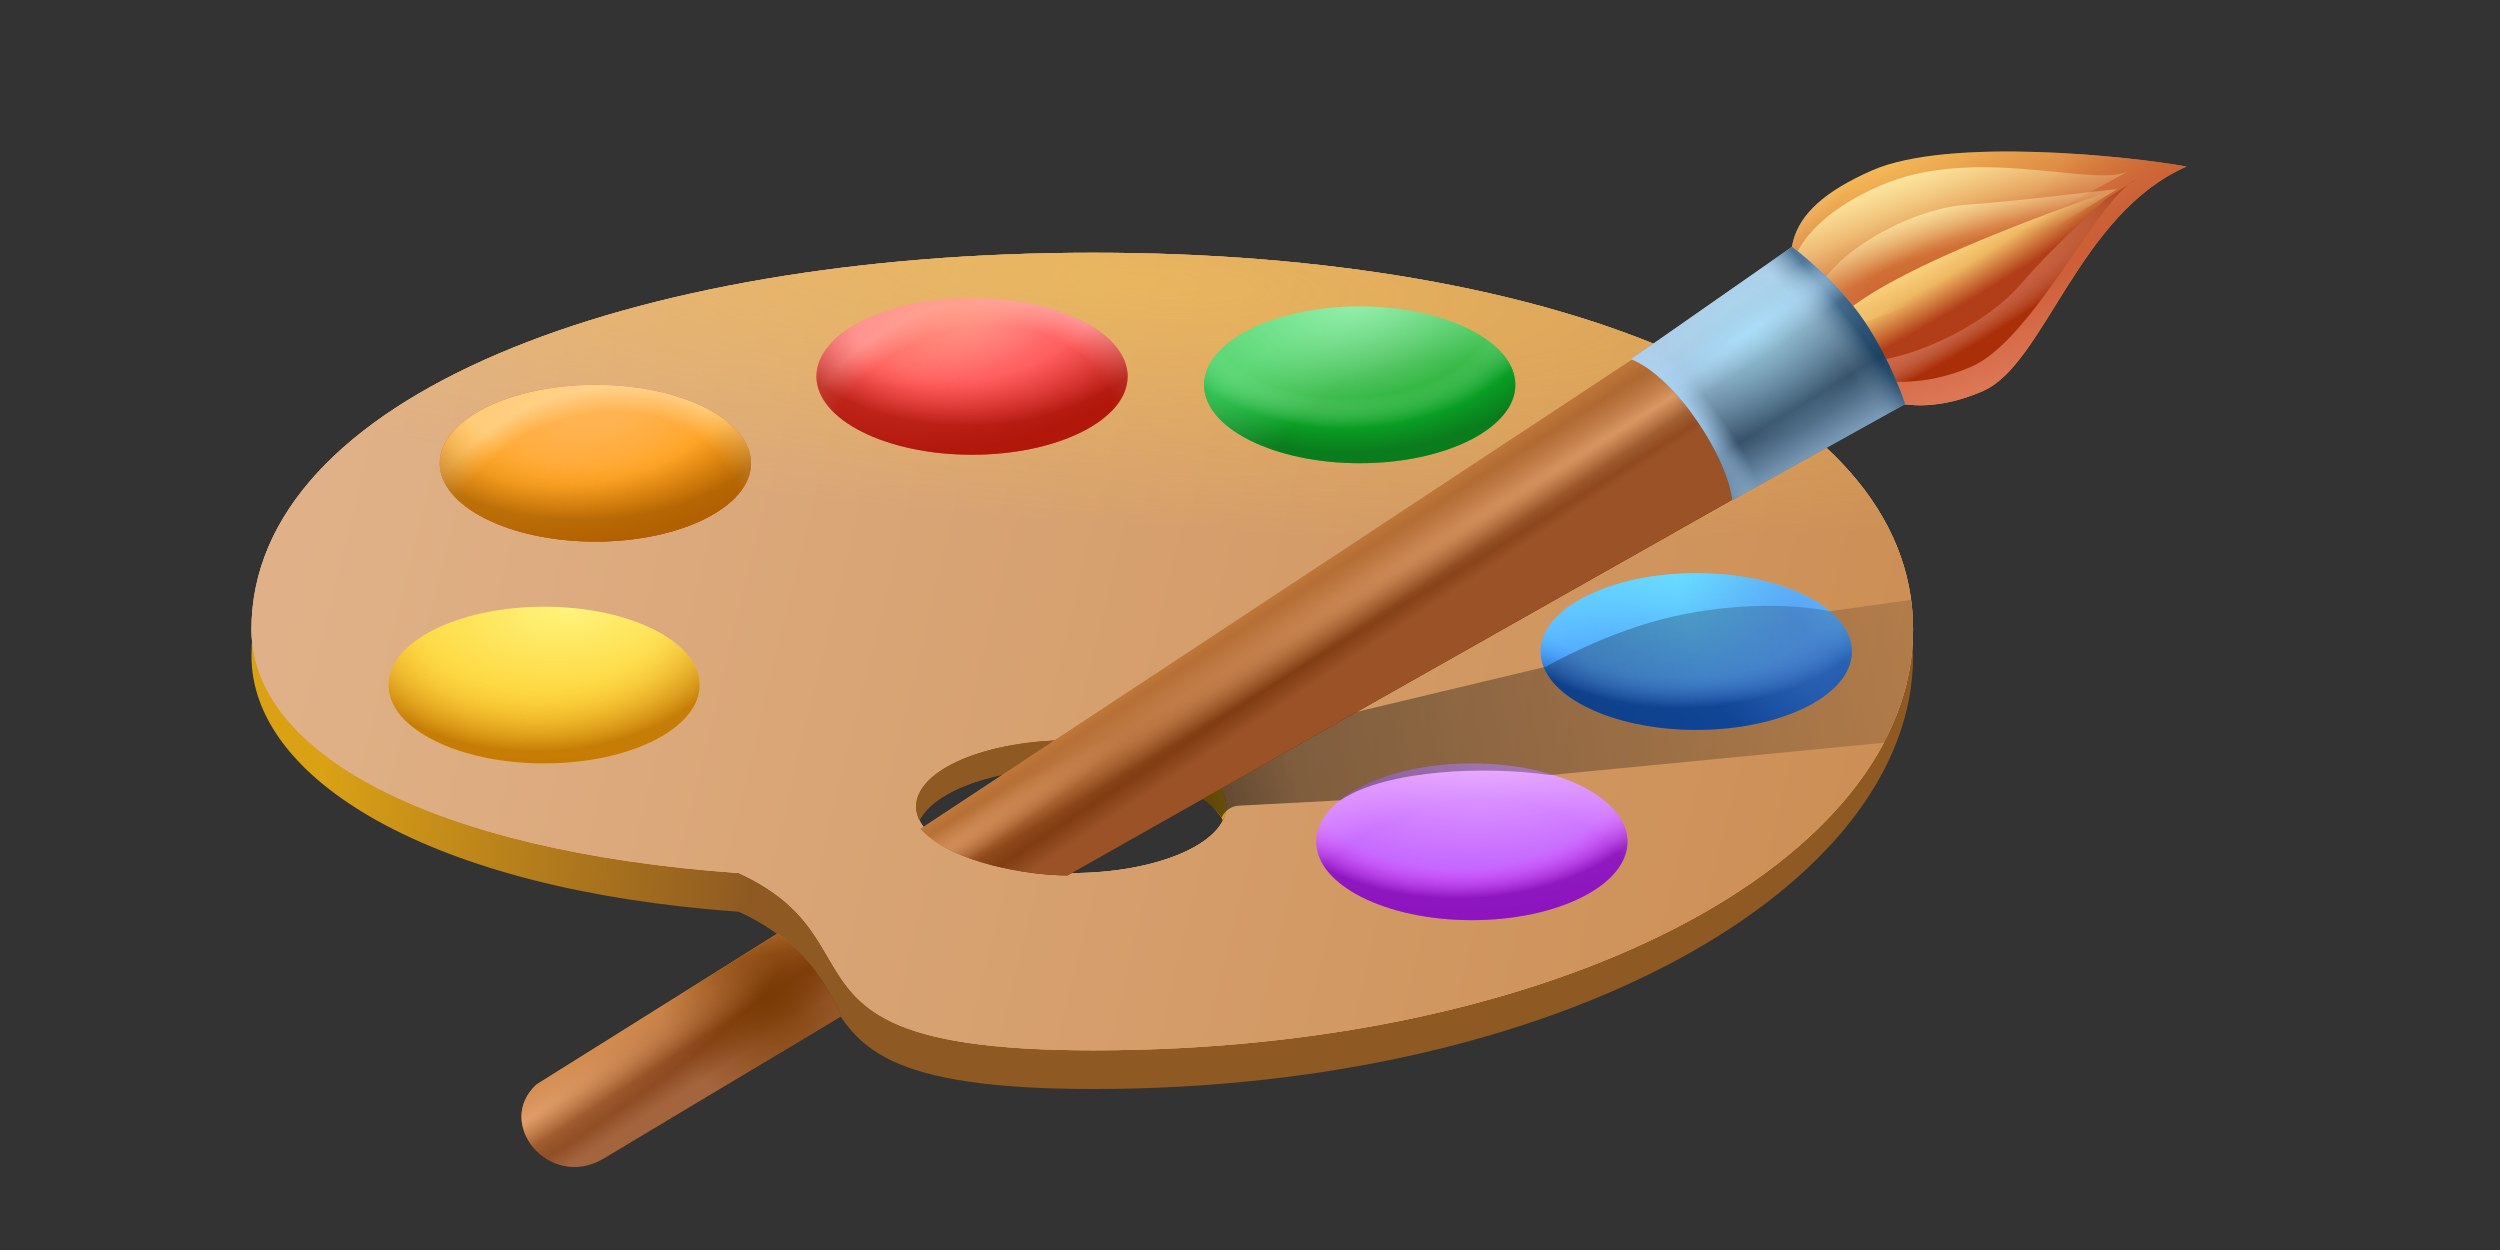 <svg viewBox="0 0 240 120" fill="none" xmlns="http://www.w3.org/2000/svg">
<rect x="0" y="0" width="240" height="120" fill="#333333" stroke="none"/>
<path fill-rule="evenodd" clip-rule="evenodd" d="M104.962 104.545C149.598 104.545 183.656 85.29 183.656 62.972C183.656 40.654 149.598 26.815 104.962 26.815C60.326 26.815 24.141 40.654 24.141 62.972C24.141 74.756 41.156 85.403 70.932 87.529C76.182 89.939 77.883 92.856 79.478 95.589C82.252 100.345 84.701 104.545 104.962 104.545ZM102.835 86.368C111.058 86.368 117.723 83.511 117.723 79.987C117.723 76.463 111.058 73.606 102.835 73.606C94.613 73.606 87.947 76.463 87.947 79.987C87.947 83.511 94.613 86.368 102.835 86.368Z" fill="url(#paint0_linear_8176_415)"/>
<path fill-rule="evenodd" clip-rule="evenodd" d="M104.962 100.831C149.598 100.831 183.656 82.738 183.656 60.42C183.656 38.102 149.598 24.263 104.962 24.263C60.326 24.263 24.141 38.102 24.141 60.42C24.141 72.204 41.156 81.689 70.932 83.816C76.182 86.225 77.883 89.142 79.478 91.875C82.252 96.632 84.701 100.831 104.962 100.831ZM102.835 83.816C111.058 83.816 117.723 80.959 117.723 77.435C117.723 73.911 111.058 71.054 102.835 71.054C94.613 71.054 87.947 73.911 87.947 77.435C87.947 80.959 94.613 83.816 102.835 83.816Z" fill="url(#paint1_linear_8176_415)"/>
<path fill-rule="evenodd" clip-rule="evenodd" d="M104.962 100.831C149.598 100.831 183.656 82.738 183.656 60.42C183.656 38.102 149.598 24.263 104.962 24.263C60.326 24.263 24.141 38.102 24.141 60.42C24.141 72.204 41.156 81.689 70.932 83.816C76.182 86.225 77.883 89.142 79.478 91.875C82.252 96.632 84.701 100.831 104.962 100.831ZM102.835 83.816C111.058 83.816 117.723 80.959 117.723 77.435C117.723 73.911 111.058 71.054 102.835 71.054C94.613 71.054 87.947 73.911 87.947 77.435C87.947 80.959 94.613 83.816 102.835 83.816Z" fill="url(#paint2_linear_8176_415)"/>
<path fill-rule="evenodd" clip-rule="evenodd" d="M104.962 100.831C149.598 100.831 183.656 82.738 183.656 60.42C183.656 38.102 149.598 24.263 104.962 24.263C60.326 24.263 24.141 38.102 24.141 60.42C24.141 72.204 41.156 81.689 70.932 83.816C76.182 86.225 77.883 89.142 79.478 91.875C82.252 96.632 84.701 100.831 104.962 100.831ZM102.835 83.816C111.058 83.816 117.723 80.959 117.723 77.435C117.723 73.911 111.058 71.054 102.835 71.054C94.613 71.054 87.947 73.911 87.947 77.435C87.947 80.959 94.613 83.816 102.835 83.816Z" fill="url(#paint3_linear_8176_415)"/>
<path fill-rule="evenodd" clip-rule="evenodd" d="M104.962 100.831C149.598 100.831 183.656 82.738 183.656 60.42C183.656 38.102 149.598 24.263 104.962 24.263C60.326 24.263 24.141 38.102 24.141 60.42C24.141 72.204 41.156 81.689 70.932 83.816C76.182 86.225 77.883 89.142 79.478 91.875C82.252 96.632 84.701 100.831 104.962 100.831ZM102.835 83.816C111.058 83.816 117.723 80.959 117.723 77.435C117.723 73.911 111.058 71.054 102.835 71.054C94.613 71.054 87.947 73.911 87.947 77.435C87.947 80.959 94.613 83.816 102.835 83.816Z" fill="url(#paint4_radial_8176_415)"/>
<path d="M117.4 78.764C117.612 78.335 117.723 77.89 117.723 77.435C117.723 73.911 111.057 71.054 102.835 71.054C94.612 71.054 87.947 73.911 87.947 77.435C87.947 77.89 88.058 78.335 88.27 78.764C89.697 75.878 95.676 73.713 102.835 73.713C109.994 73.713 115.973 75.878 117.4 78.764Z" fill="#8E5922"/>
<path d="M117.4 78.764C117.612 78.335 117.723 77.89 117.723 77.435C117.723 73.911 111.057 71.054 102.835 71.054C94.612 71.054 87.947 73.911 87.947 77.435C87.947 77.89 88.058 78.335 88.27 78.764C89.697 75.878 95.676 73.713 102.835 73.713C109.994 73.713 115.973 75.878 117.4 78.764Z" fill="url(#paint5_linear_8176_415)"/>
<ellipse cx="52.233" cy="65.767" rx="14.938" ry="7.523" fill="url(#paint6_radial_8176_415)"/>
<ellipse cx="52.233" cy="65.767" rx="14.938" ry="7.523" fill="url(#paint7_radial_8176_415)"/>
<ellipse cx="57.155" cy="44.468" rx="14.938" ry="7.523" fill="url(#paint8_radial_8176_415)"/>
<ellipse cx="57.155" cy="44.468" rx="14.938" ry="7.523" fill="url(#paint9_radial_8176_415)"/>
<ellipse cx="57.155" cy="44.468" rx="14.938" ry="7.523" fill="url(#paint10_radial_8176_415)"/>
<ellipse cx="57.155" cy="44.468" rx="14.938" ry="7.523" fill="url(#paint11_radial_8176_415)"/>
<ellipse cx="93.314" cy="36.132" rx="14.938" ry="7.523" fill="url(#paint12_radial_8176_415)"/>
<ellipse cx="93.314" cy="36.132" rx="14.938" ry="7.523" fill="url(#paint13_radial_8176_415)"/>
<ellipse cx="93.314" cy="36.132" rx="14.938" ry="7.523" fill="url(#paint14_radial_8176_415)"/>
<ellipse cx="93.314" cy="36.132" rx="14.938" ry="7.523" fill="url(#paint15_radial_8176_415)"/>
<ellipse cx="130.535" cy="36.945" rx="14.938" ry="7.523" fill="url(#paint16_radial_8176_415)"/>
<ellipse cx="130.535" cy="36.945" rx="14.938" ry="7.523" fill="url(#paint17_radial_8176_415)"/>
<ellipse cx="130.535" cy="36.945" rx="14.938" ry="7.523" fill="url(#paint18_radial_8176_415)"/>
<ellipse cx="162.837" cy="62.547" rx="14.938" ry="7.523" fill="url(#paint19_radial_8176_415)"/>
<ellipse cx="162.837" cy="62.547" rx="14.938" ry="7.523" fill="url(#paint20_radial_8176_415)"/>
<ellipse cx="162.837" cy="62.547" rx="14.938" ry="7.523" fill="url(#paint21_radial_8176_415)"/>
<ellipse cx="162.837" cy="62.547" rx="14.938" ry="7.523" fill="url(#paint22_radial_8176_415)"/>
<ellipse cx="141.302" cy="80.812" rx="14.938" ry="7.523" fill="url(#paint23_radial_8176_415)"/>
<ellipse cx="141.302" cy="80.812" rx="14.938" ry="7.523" fill="url(#paint24_radial_8176_415)"/>
<ellipse cx="141.302" cy="80.812" rx="14.938" ry="7.523" fill="url(#paint25_radial_8176_415)"/>
<path d="M183.462 57.591L175.659 58.682C175.659 58.682 169.383 57.224 160.617 59.188C154.296 60.604 148.42 63.999 148.42 63.999L112.486 72.576C113.436 72.924 114.571 74.689 114.737 76.251C117.046 77.73 117.262 78.528 117.262 78.528C117.543 77.844 118.193 77.384 118.931 77.345L128.661 76.833C133.197 73.792 142.962 73.548 148.815 74.407L180.886 71.3C183.03 67.345 184.209 62.011 183.462 57.591Z" fill="url(#paint26_linear_8176_415)"/>
<path d="M51.508 104.108C47.465 107.819 52.664 114.213 57.836 111.291L80.76 97.56C79.521 94.556 77.046 91.214 74.631 89.628L51.508 104.108Z" fill="url(#paint27_linear_8176_415)"/>
<path d="M51.508 104.108C47.465 107.819 52.664 114.213 57.836 111.291L80.76 97.56C79.521 94.556 77.046 91.214 74.631 89.628L51.508 104.108Z" fill="url(#paint28_linear_8176_415)"/>
<path d="M51.508 104.108C47.465 107.819 52.664 114.213 57.836 111.291L80.76 97.56C79.521 94.556 77.046 91.214 74.631 89.628L51.508 104.108Z" fill="url(#paint29_radial_8176_415)"/>
<path d="M51.508 104.108C47.465 107.819 52.664 114.213 57.836 111.291L80.76 97.56C79.521 94.556 77.046 91.214 74.631 89.628L51.508 104.108Z" fill="url(#paint30_radial_8176_415)"/>
<path d="M167.848 47.091C167.848 47.091 167.055 43.305 164.531 39.591C162.007 35.877 157.752 33.822 157.752 33.822L88.38 79.566C91.454 82.954 98.99 84.041 102.484 84.041L167.848 47.091Z" fill="url(#paint31_linear_8176_415)"/>
<path d="M167.848 47.091C167.848 47.091 167.055 43.305 164.531 39.591C162.007 35.877 157.752 33.822 157.752 33.822L88.38 79.566C91.454 82.954 98.99 84.041 102.484 84.041L167.848 47.091Z" fill="url(#paint32_linear_8176_415)"/>
<path d="M167.848 47.091C167.848 47.091 167.055 43.305 164.531 39.591C162.007 35.877 157.752 33.822 157.752 33.822L88.38 79.566C91.454 82.954 98.99 84.041 102.484 84.041L167.848 47.091Z" fill="url(#paint33_radial_8176_415)"/>
<path d="M167.848 47.091C167.848 47.091 167.055 43.305 164.531 39.591C162.007 35.877 157.752 33.822 157.752 33.822L88.38 79.566C91.454 82.954 98.99 84.041 102.484 84.041L167.848 47.091Z" fill="url(#paint34_radial_8176_415)"/>
<path d="M167.848 47.091C167.848 47.091 167.055 43.305 164.531 39.591C162.007 35.877 157.752 33.822 157.752 33.822L88.38 79.566C91.454 82.954 98.99 84.041 102.484 84.041L167.848 47.091Z" fill="url(#paint35_radial_8176_415)"/>
<path d="M190.383 37.528C184.996 39.892 178.184 39.951 174.043 31.728C170.699 25.088 170.467 20.42 179.722 16.359C187.126 13.11 204.711 15.027 209.905 15.991C199.493 20.56 196.288 34.937 190.383 37.528Z" fill="url(#paint36_radial_8176_415)"/>
<path d="M190.383 37.528C184.996 39.892 178.184 39.951 174.043 31.728C170.699 25.088 170.467 20.42 179.722 16.359C187.126 13.11 204.711 15.027 209.905 15.991C199.493 20.56 196.288 34.937 190.383 37.528Z" fill="url(#paint37_radial_8176_415)"/>
<path d="M190.383 37.528C184.996 39.892 178.184 39.951 174.043 31.728C170.699 25.088 170.467 20.42 179.722 16.359C187.126 13.11 204.711 15.027 209.905 15.991C199.493 20.56 196.288 34.937 190.383 37.528Z" fill="url(#paint38_radial_8176_415)"/>
<path d="M175.92 35.454C177.813 36.33 183.321 37.804 189.268 35.195C194.823 32.757 200.696 20.579 204.354 17.707L205.095 17.244C204.86 17.347 204.612 17.504 204.354 17.707L175.92 35.454Z" fill="url(#paint39_radial_8176_415)"/>
<path d="M193.892 27.393C189.071 32.906 177.052 37.145 175.512 33.113C173.536 27.945 203.173 18.182 203.173 18.182C202.117 19.293 198.275 22.382 193.892 27.393Z" fill="url(#paint40_radial_8176_415)"/>
<path d="M180.431 17.852C171.325 21.848 170.587 27.517 172.894 30.228C175.202 32.94 204.204 16.489 204.204 16.489C200.787 17.988 189.536 13.857 180.431 17.852Z" fill="url(#paint41_radial_8176_415)"/>
<path d="M188.7 19.664C182.109 20.14 172.221 26.503 174.39 30.814C176.558 35.124 203.248 18.151 203.248 18.151C201.769 18.286 194.148 19.27 188.7 19.664Z" fill="url(#paint42_radial_8176_415)"/>
<path d="M156.592 34.476L172.046 23.692C172.046 23.692 176.428 27.004 179.023 30.912C181.619 34.819 182.889 38.791 182.889 38.791L166.302 48.016C165.852 44.081 161.092 36.311 156.592 34.476Z" fill="url(#paint43_linear_8176_415)"/>
<path d="M156.592 34.476L172.046 23.692C172.046 23.692 176.428 27.004 179.023 30.912C181.619 34.819 182.889 38.791 182.889 38.791L166.302 48.016C165.852 44.081 161.092 36.311 156.592 34.476Z" fill="url(#paint44_linear_8176_415)"/>
<path d="M156.592 34.476L172.046 23.692C172.046 23.692 176.428 27.004 179.023 30.912C181.619 34.819 182.889 38.791 182.889 38.791L166.302 48.016C165.852 44.081 161.092 36.311 156.592 34.476Z" fill="url(#paint45_radial_8176_415)"/>
<path d="M156.592 34.476L172.046 23.692C172.046 23.692 176.428 27.004 179.023 30.912C181.619 34.819 182.889 38.791 182.889 38.791L166.302 48.016C165.852 44.081 161.092 36.311 156.592 34.476Z" fill="url(#paint46_radial_8176_415)"/>
<path d="M156.592 34.476L172.046 23.692C172.046 23.692 176.428 27.004 179.023 30.912C181.619 34.819 182.889 38.791 182.889 38.791L166.302 48.016C165.852 44.081 161.092 36.311 156.592 34.476Z" fill="url(#paint47_radial_8176_415)"/>
<path d="M156.592 34.476L172.046 23.692C172.046 23.692 176.428 27.004 179.023 30.912C181.619 34.819 182.889 38.791 182.889 38.791L166.302 48.016C165.852 44.081 161.092 36.311 156.592 34.476Z" fill="url(#paint48_radial_8176_415)"/>
<path d="M156.592 34.476L172.046 23.692C172.046 23.692 176.428 27.004 179.023 30.912C181.619 34.819 182.889 38.791 182.889 38.791L166.302 48.016C165.852 44.081 161.092 36.311 156.592 34.476Z" fill="url(#paint49_radial_8176_415)"/>
<defs>
<linearGradient id="paint0_linear_8176_415" x1="159.945" y1="89.62" x2="31.229" y2="72.644" gradientUnits="userSpaceOnUse">
<stop offset="0.672" stop-color="#8E5922"/>
<stop offset="1" stop-color="#DAA115"/>
</linearGradient>
<linearGradient id="paint1_linear_8176_415" x1="32.648" y1="37.556" x2="183.656" y2="74.245" gradientUnits="userSpaceOnUse">
<stop stop-color="#B25F16"/>
<stop offset="1" stop-color="#E49F5E"/>
</linearGradient>
<linearGradient id="paint2_linear_8176_415" x1="32.648" y1="37.556" x2="183.656" y2="74.245" gradientUnits="userSpaceOnUse">
<stop stop-color="#EBBA8E"/>
<stop offset="1" stop-color="#E49F5E"/>
</linearGradient>
<linearGradient id="paint3_linear_8176_415" x1="32.648" y1="37.556" x2="183.656" y2="74.245" gradientUnits="userSpaceOnUse">
<stop stop-color="#E0B188"/>
<stop offset="1" stop-color="#CC8E54"/>
</linearGradient>
<radialGradient id="paint4_radial_8176_415" cx="0" cy="0" r="1" gradientUnits="userSpaceOnUse" gradientTransform="translate(108.829 26.913) rotate(93.857) scale(23.715 124.966)">
<stop stop-color="#FFCF4A" stop-opacity="0.45"/>
<stop offset="1" stop-color="#FFCF4A" stop-opacity="0"/>
</radialGradient>
<linearGradient id="paint5_linear_8176_415" x1="113.297" y1="77.378" x2="90.231" y2="71.739" gradientUnits="userSpaceOnUse">
<stop stop-color="#DAA115"/>
<stop offset="0.328" stop-color="#8E5922"/>
</linearGradient>
<radialGradient id="paint6_radial_8176_415" cx="0" cy="0" r="1" gradientUnits="userSpaceOnUse" gradientTransform="translate(54.448 58.244) rotate(86.471) scale(14.57 29.167)">
<stop stop-color="#FFF47C"/>
<stop offset="1" stop-color="#FCC213"/>
</radialGradient>
<radialGradient id="paint7_radial_8176_415" cx="0" cy="0" r="1" gradientUnits="userSpaceOnUse" gradientTransform="translate(51.788 58.244) rotate(88.308) scale(15.052 21.919)">
<stop offset="0.523" stop-color="#FFC64A" stop-opacity="0"/>
<stop offset="0.925" stop-color="#B66700" stop-opacity="0.77"/>
</radialGradient>
<radialGradient id="paint8_radial_8176_415" cx="0" cy="0" r="1" gradientUnits="userSpaceOnUse" gradientTransform="translate(57.387 39.23) rotate(76.781) scale(12.592 25.207)">
<stop stop-color="#FF4A4A"/>
<stop offset="1" stop-color="#C02121"/>
</radialGradient>
<radialGradient id="paint9_radial_8176_415" cx="0" cy="0" r="1" gradientUnits="userSpaceOnUse" gradientTransform="translate(57.387 39.23) rotate(76.781) scale(12.592 25.207)">
<stop offset="0.135" stop-color="#FFB351"/>
<stop offset="0.55" stop-color="#FFA72D"/>
<stop offset="1" stop-color="#C86400"/>
</radialGradient>
<radialGradient id="paint10_radial_8176_415" cx="0" cy="0" r="1" gradientUnits="userSpaceOnUse" gradientTransform="translate(56.91 51.991) rotate(-113.173) scale(14.292 17.56)">
<stop offset="0.835" stop-color="#FFF8D4" stop-opacity="0"/>
<stop offset="1" stop-color="#FFF8D4" stop-opacity="0.44"/>
</radialGradient>
<radialGradient id="paint11_radial_8176_415" cx="0" cy="0" r="1" gradientUnits="userSpaceOnUse" gradientTransform="translate(56.266 36.946) rotate(88.179) scale(13.993 22.176)">
<stop offset="0.54" stop-color="#FF9900" stop-opacity="0"/>
<stop offset="0.925" stop-color="#A56000" stop-opacity="0.66"/>
</radialGradient>
<radialGradient id="paint12_radial_8176_415" cx="0" cy="0" r="1" gradientUnits="userSpaceOnUse" gradientTransform="translate(93.547 30.894) rotate(76.781) scale(12.592 25.207)">
<stop offset="0.045" stop-color="#FF8585"/>
<stop offset="0.455" stop-color="#FF5E5E"/>
<stop offset="0.93" stop-color="#C02121"/>
</radialGradient>
<radialGradient id="paint13_radial_8176_415" cx="0" cy="0" r="1" gradientUnits="userSpaceOnUse" gradientTransform="translate(93.07 43.655) rotate(-113.173) scale(14.292 17.56)">
<stop offset="0.835" stop-color="white" stop-opacity="0"/>
<stop offset="1" stop-color="white" stop-opacity="0.33"/>
</radialGradient>
<radialGradient id="paint14_radial_8176_415" cx="0" cy="0" r="1" gradientUnits="userSpaceOnUse" gradientTransform="translate(92.869 28.5) rotate(90) scale(14.096 22.338)">
<stop offset="0.54" stop-color="#FF4A4A" stop-opacity="0"/>
<stop offset="0.88" stop-color="#A91202" stop-opacity="0.66"/>
</radialGradient>
<radialGradient id="paint15_radial_8176_415" cx="0" cy="0" r="1" gradientUnits="userSpaceOnUse" gradientTransform="translate(91.499 30) rotate(71.565) scale(9.487 18.974)">
<stop stop-color="#FF9B77" stop-opacity="0.55"/>
<stop offset="0.678" stop-color="#FF9B77" stop-opacity="0"/>
</radialGradient>
<radialGradient id="paint16_radial_8176_415" cx="0" cy="0" r="1" gradientUnits="userSpaceOnUse" gradientTransform="translate(130.219 28.782) rotate(76.862) scale(17.984 36.002)">
<stop stop-color="#A2E9B4"/>
<stop offset="0.665" stop-color="#1BAC29"/>
</radialGradient>
<radialGradient id="paint17_radial_8176_415" cx="0" cy="0" r="1" gradientUnits="userSpaceOnUse" gradientTransform="translate(129.646 29.422) rotate(88.179) scale(13.993 22.176)">
<stop offset="0.627" stop-color="#A4E4B6" stop-opacity="0"/>
<stop offset="0.835" stop-color="#009520" stop-opacity="0.66"/>
<stop offset="1" stop-color="#036217" stop-opacity="0.66"/>
</radialGradient>
<radialGradient id="paint18_radial_8176_415" cx="0" cy="0" r="1" gradientUnits="userSpaceOnUse" gradientTransform="translate(135.536 46.861) rotate(-112.374) scale(18.858 23.772)">
<stop offset="0.623" stop-color="#77FFA2" stop-opacity="0"/>
<stop offset="1" stop-color="#77FFA2" stop-opacity="0.33"/>
</radialGradient>
<radialGradient id="paint19_radial_8176_415" cx="0" cy="0" r="1" gradientUnits="userSpaceOnUse" gradientTransform="translate(164.782 53.454) rotate(85.854) scale(16.155 32.341)">
<stop stop-color="#6CE4FF"/>
<stop offset="1" stop-color="#4A8FFF"/>
</radialGradient>
<radialGradient id="paint20_radial_8176_415" cx="0" cy="0" r="1" gradientUnits="userSpaceOnUse" gradientTransform="translate(161.948 55.024) rotate(88.179) scale(13.993 22.176)">
<stop offset="0.705" stop-color="#4A92FF" stop-opacity="0"/>
<stop offset="0.925" stop-color="#0244A9" stop-opacity="0.75"/>
</radialGradient>
<radialGradient id="paint21_radial_8176_415" cx="0" cy="0" r="1" gradientUnits="userSpaceOnUse" gradientTransform="translate(161.724 73.127) rotate(-109.109) scale(17.867 22.523)">
<stop offset="0.799" stop-color="#6CE4FF" stop-opacity="0"/>
<stop offset="1" stop-color="#6CE4FF" stop-opacity="0.33"/>
</radialGradient>
<radialGradient id="paint22_radial_8176_415" cx="0" cy="0" r="1" gradientUnits="userSpaceOnUse" gradientTransform="translate(172.624 58.904) rotate(159.582) scale(10.443 18.825)">
<stop stop-color="#5694F3" stop-opacity="0.66"/>
<stop offset="1" stop-color="#5694F3" stop-opacity="0"/>
</radialGradient>
<radialGradient id="paint23_radial_8176_415" cx="0" cy="0" r="1" gradientUnits="userSpaceOnUse" gradientTransform="translate(143.246 71.719) rotate(85.854) scale(16.155 32.341)">
<stop stop-color="#E9B0FF"/>
<stop offset="1" stop-color="#B74AFF"/>
</radialGradient>
<radialGradient id="paint24_radial_8176_415" cx="0" cy="0" r="1" gradientUnits="userSpaceOnUse" gradientTransform="translate(140.413 73.29) rotate(88.179) scale(13.993 22.176)">
<stop offset="0.705" stop-color="#ED4AFF" stop-opacity="0"/>
<stop offset="0.925" stop-color="#7F02A9" stop-opacity="0.75"/>
</radialGradient>
<radialGradient id="paint25_radial_8176_415" cx="0" cy="0" r="1" gradientUnits="userSpaceOnUse" gradientTransform="translate(140.189 91.393) rotate(-109.109) scale(17.867 22.523)">
<stop offset="0.799" stop-color="#F7BDFF" stop-opacity="0"/>
<stop offset="1" stop-color="#F7BAFF" stop-opacity="0.33"/>
</radialGradient>
<linearGradient id="paint26_linear_8176_415" x1="103.92" y1="77.082" x2="212.656" y2="54.75" gradientUnits="userSpaceOnUse">
<stop stop-opacity="0.77"/>
<stop offset="0.185" stop-opacity="0.4"/>
<stop offset="1" stop-opacity="0"/>
</linearGradient>
<linearGradient id="paint27_linear_8176_415" x1="54.695" y1="102.434" x2="59.42" y2="109.755" gradientUnits="userSpaceOnUse">
<stop stop-color="#C37B3D"/>
<stop offset="0.52" stop-color="#813C12"/>
<stop offset="0.915" stop-color="#5B2605"/>
</linearGradient>
<linearGradient id="paint28_linear_8176_415" x1="54.695" y1="102.434" x2="59.42" y2="109.755" gradientUnits="userSpaceOnUse">
<stop stop-color="#C37B3D"/>
<stop offset="0.52" stop-color="#813C12"/>
<stop offset="0.915" stop-color="#A4653E"/>
</linearGradient>
<radialGradient id="paint29_radial_8176_415" cx="0" cy="0" r="1" gradientUnits="userSpaceOnUse" gradientTransform="translate(73.971 95.588) rotate(127.163) scale(10.571 10.892)">
<stop stop-color="#793B05"/>
<stop offset="1" stop-color="#824006" stop-opacity="0"/>
</radialGradient>
<radialGradient id="paint30_radial_8176_415" cx="0" cy="0" r="1" gradientUnits="userSpaceOnUse" gradientTransform="translate(50.105 107.791) rotate(-32.33) scale(29.425 4.108)">
<stop stop-color="#FFBF89" stop-opacity="0.66"/>
<stop offset="1" stop-color="#FFBD87" stop-opacity="0"/>
</radialGradient>
<linearGradient id="paint31_linear_8176_415" x1="101.083" y1="70.623" x2="106.94" y2="79.471" gradientUnits="userSpaceOnUse">
<stop stop-color="#C37B3D"/>
<stop offset="0.72" stop-color="#813C12"/>
<stop offset="0.915" stop-color="#5B2605"/>
</linearGradient>
<linearGradient id="paint32_linear_8176_415" x1="101.083" y1="70.623" x2="106.94" y2="79.471" gradientUnits="userSpaceOnUse">
<stop stop-color="#C37B3D"/>
<stop offset="0.72" stop-color="#813C12"/>
<stop offset="0.915" stop-color="#9A5226"/>
</linearGradient>
<radialGradient id="paint33_radial_8176_415" cx="0" cy="0" r="1" gradientUnits="userSpaceOnUse" gradientTransform="translate(159.979 38.449) rotate(147.907) scale(110.49 3.372)">
<stop stop-color="#FFBF89" stop-opacity="0.66"/>
<stop offset="1" stop-color="#FFBD87" stop-opacity="0"/>
</radialGradient>
<radialGradient id="paint34_radial_8176_415" cx="0" cy="0" r="1" gradientUnits="userSpaceOnUse" gradientTransform="translate(87.723 83.663) rotate(147.263) scale(24.417 2.111)">
<stop stop-color="#FFBF89" stop-opacity="0.44"/>
<stop offset="1" stop-color="#FFBD87" stop-opacity="0"/>
</radialGradient>
<radialGradient id="paint35_radial_8176_415" cx="0" cy="0" r="1" gradientUnits="userSpaceOnUse" gradientTransform="translate(69.257 95.564) rotate(-33.379) scale(116.372 100.956)">
<stop offset="0.98" stop-color="#5D3A0D" stop-opacity="0"/>
<stop offset="1" stop-color="#5D3A0D"/>
</radialGradient>
<radialGradient id="paint36_radial_8176_415" cx="0" cy="0" r="1" gradientUnits="userSpaceOnUse" gradientTransform="translate(201.884 32.827) rotate(-142.696) scale(35.197 102.609)">
<stop stop-color="#B44521"/>
<stop offset="0.403" stop-color="#FCC65D"/>
<stop offset="0.809" stop-color="#FCC65D"/>
<stop offset="0.97" stop-color="#FFF1AF"/>
</radialGradient>
<radialGradient id="paint37_radial_8176_415" cx="0" cy="0" r="1" gradientUnits="userSpaceOnUse" gradientTransform="translate(184.638 31.474) rotate(-110.055) scale(10.514 26.11)">
<stop stop-color="#EDAE00"/>
<stop offset="1" stop-color="#AE4A12" stop-opacity="0"/>
</radialGradient>
<radialGradient id="paint38_radial_8176_415" cx="0" cy="0" r="1" gradientUnits="userSpaceOnUse" gradientTransform="translate(177.219 15.328) rotate(73.269) scale(30.105 120.421)">
<stop stop-color="#B44521" stop-opacity="0"/>
<stop offset="0.551" stop-color="#CE5E3A"/>
<stop offset="1" stop-color="#E58667"/>
</radialGradient>
<radialGradient id="paint39_radial_8176_415" cx="0" cy="0" r="1" gradientUnits="userSpaceOnUse" gradientTransform="translate(185.718 29.993) rotate(59.859) scale(5.974 34.432)">
<stop offset="0.23" stop-color="#BC7864" stop-opacity="0"/>
<stop offset="0.768" stop-color="#AA2F09"/>
</radialGradient>
<radialGradient id="paint40_radial_8176_415" cx="0" cy="0" r="1" gradientUnits="userSpaceOnUse" gradientTransform="translate(187.385 21.66) rotate(58.57) scale(7.031 41.073)">
<stop offset="0.14" stop-color="#FDDD8A"/>
<stop offset="0.559" stop-color="#EFB863"/>
<stop offset="1" stop-color="#B23E19"/>
</radialGradient>
<radialGradient id="paint41_radial_8176_415" cx="0" cy="0" r="1" gradientUnits="userSpaceOnUse" gradientTransform="translate(189.915 24.767) rotate(-107.896) scale(11.34 48.542)">
<stop offset="0.23" stop-color="#FFF2B1" stop-opacity="0"/>
<stop offset="1" stop-color="#FFF2B1"/>
</radialGradient>
<radialGradient id="paint42_radial_8176_415" cx="0" cy="0" r="1" gradientUnits="userSpaceOnUse" gradientTransform="translate(187.084 25.895) rotate(-107.313) scale(8.08 47.176)">
<stop offset="0.244" stop-color="#FFF2B1" stop-opacity="0"/>
<stop offset="1" stop-color="#FFF2B1"/>
</radialGradient>
<linearGradient id="paint43_linear_8176_415" x1="167.261" y1="27.034" x2="177.794" y2="44.287" gradientUnits="userSpaceOnUse">
<stop offset="0.17" stop-color="#99A7B4"/>
<stop offset="0.645" stop-color="#365169"/>
<stop offset="1" stop-color="#779CBE"/>
</linearGradient>
<linearGradient id="paint44_linear_8176_415" x1="167.261" y1="27.034" x2="177.794" y2="44.287" gradientUnits="userSpaceOnUse">
<stop offset="0.17" stop-color="#ADCCE7"/>
<stop offset="0.645" stop-color="#365169"/>
<stop offset="1" stop-color="#9BBEDE"/>
</linearGradient>
<radialGradient id="paint45_radial_8176_415" cx="0" cy="0" r="1" gradientUnits="userSpaceOnUse" gradientTransform="translate(154.495 44.036) rotate(-28.706) scale(7.728 37.946)">
<stop stop-color="#5DAEF3"/>
<stop offset="0.462" stop-color="#7AABD5" stop-opacity="0"/>
</radialGradient>
<radialGradient id="paint46_radial_8176_415" cx="0" cy="0" r="1" gradientUnits="userSpaceOnUse" gradientTransform="translate(153.307 47.705) rotate(-38.647) scale(29.574 59.965)">
<stop offset="0.898" stop-color="#6B849A" stop-opacity="0"/>
<stop offset="1" stop-color="#0D375D" stop-opacity="0.6"/>
</radialGradient>
<radialGradient id="paint47_radial_8176_415" cx="0" cy="0" r="1" gradientUnits="userSpaceOnUse" gradientTransform="translate(167.871 31.826) rotate(56.112) scale(3.981 26.714)">
<stop stop-color="#AED5F7"/>
<stop offset="0.719" stop-color="#9ABDDC" stop-opacity="0"/>
</radialGradient>
<radialGradient id="paint48_radial_8176_415" cx="0" cy="0" r="1" gradientUnits="userSpaceOnUse" gradientTransform="translate(161.762 39.651) rotate(-38.286) scale(4.961 21.974)">
<stop stop-color="#AED5F7"/>
<stop offset="0.515" stop-color="#AED5F7" stop-opacity="0"/>
</radialGradient>
<radialGradient id="paint49_radial_8176_415" cx="0" cy="0" r="1" gradientUnits="userSpaceOnUse" gradientTransform="translate(168.749 32.569) rotate(56.746) scale(12.156 13.143)">
<stop stop-color="#A5F1FE" stop-opacity="0.35"/>
<stop offset="0.785" stop-color="#A5F1FE" stop-opacity="0"/>
</radialGradient>
</defs>
</svg>
